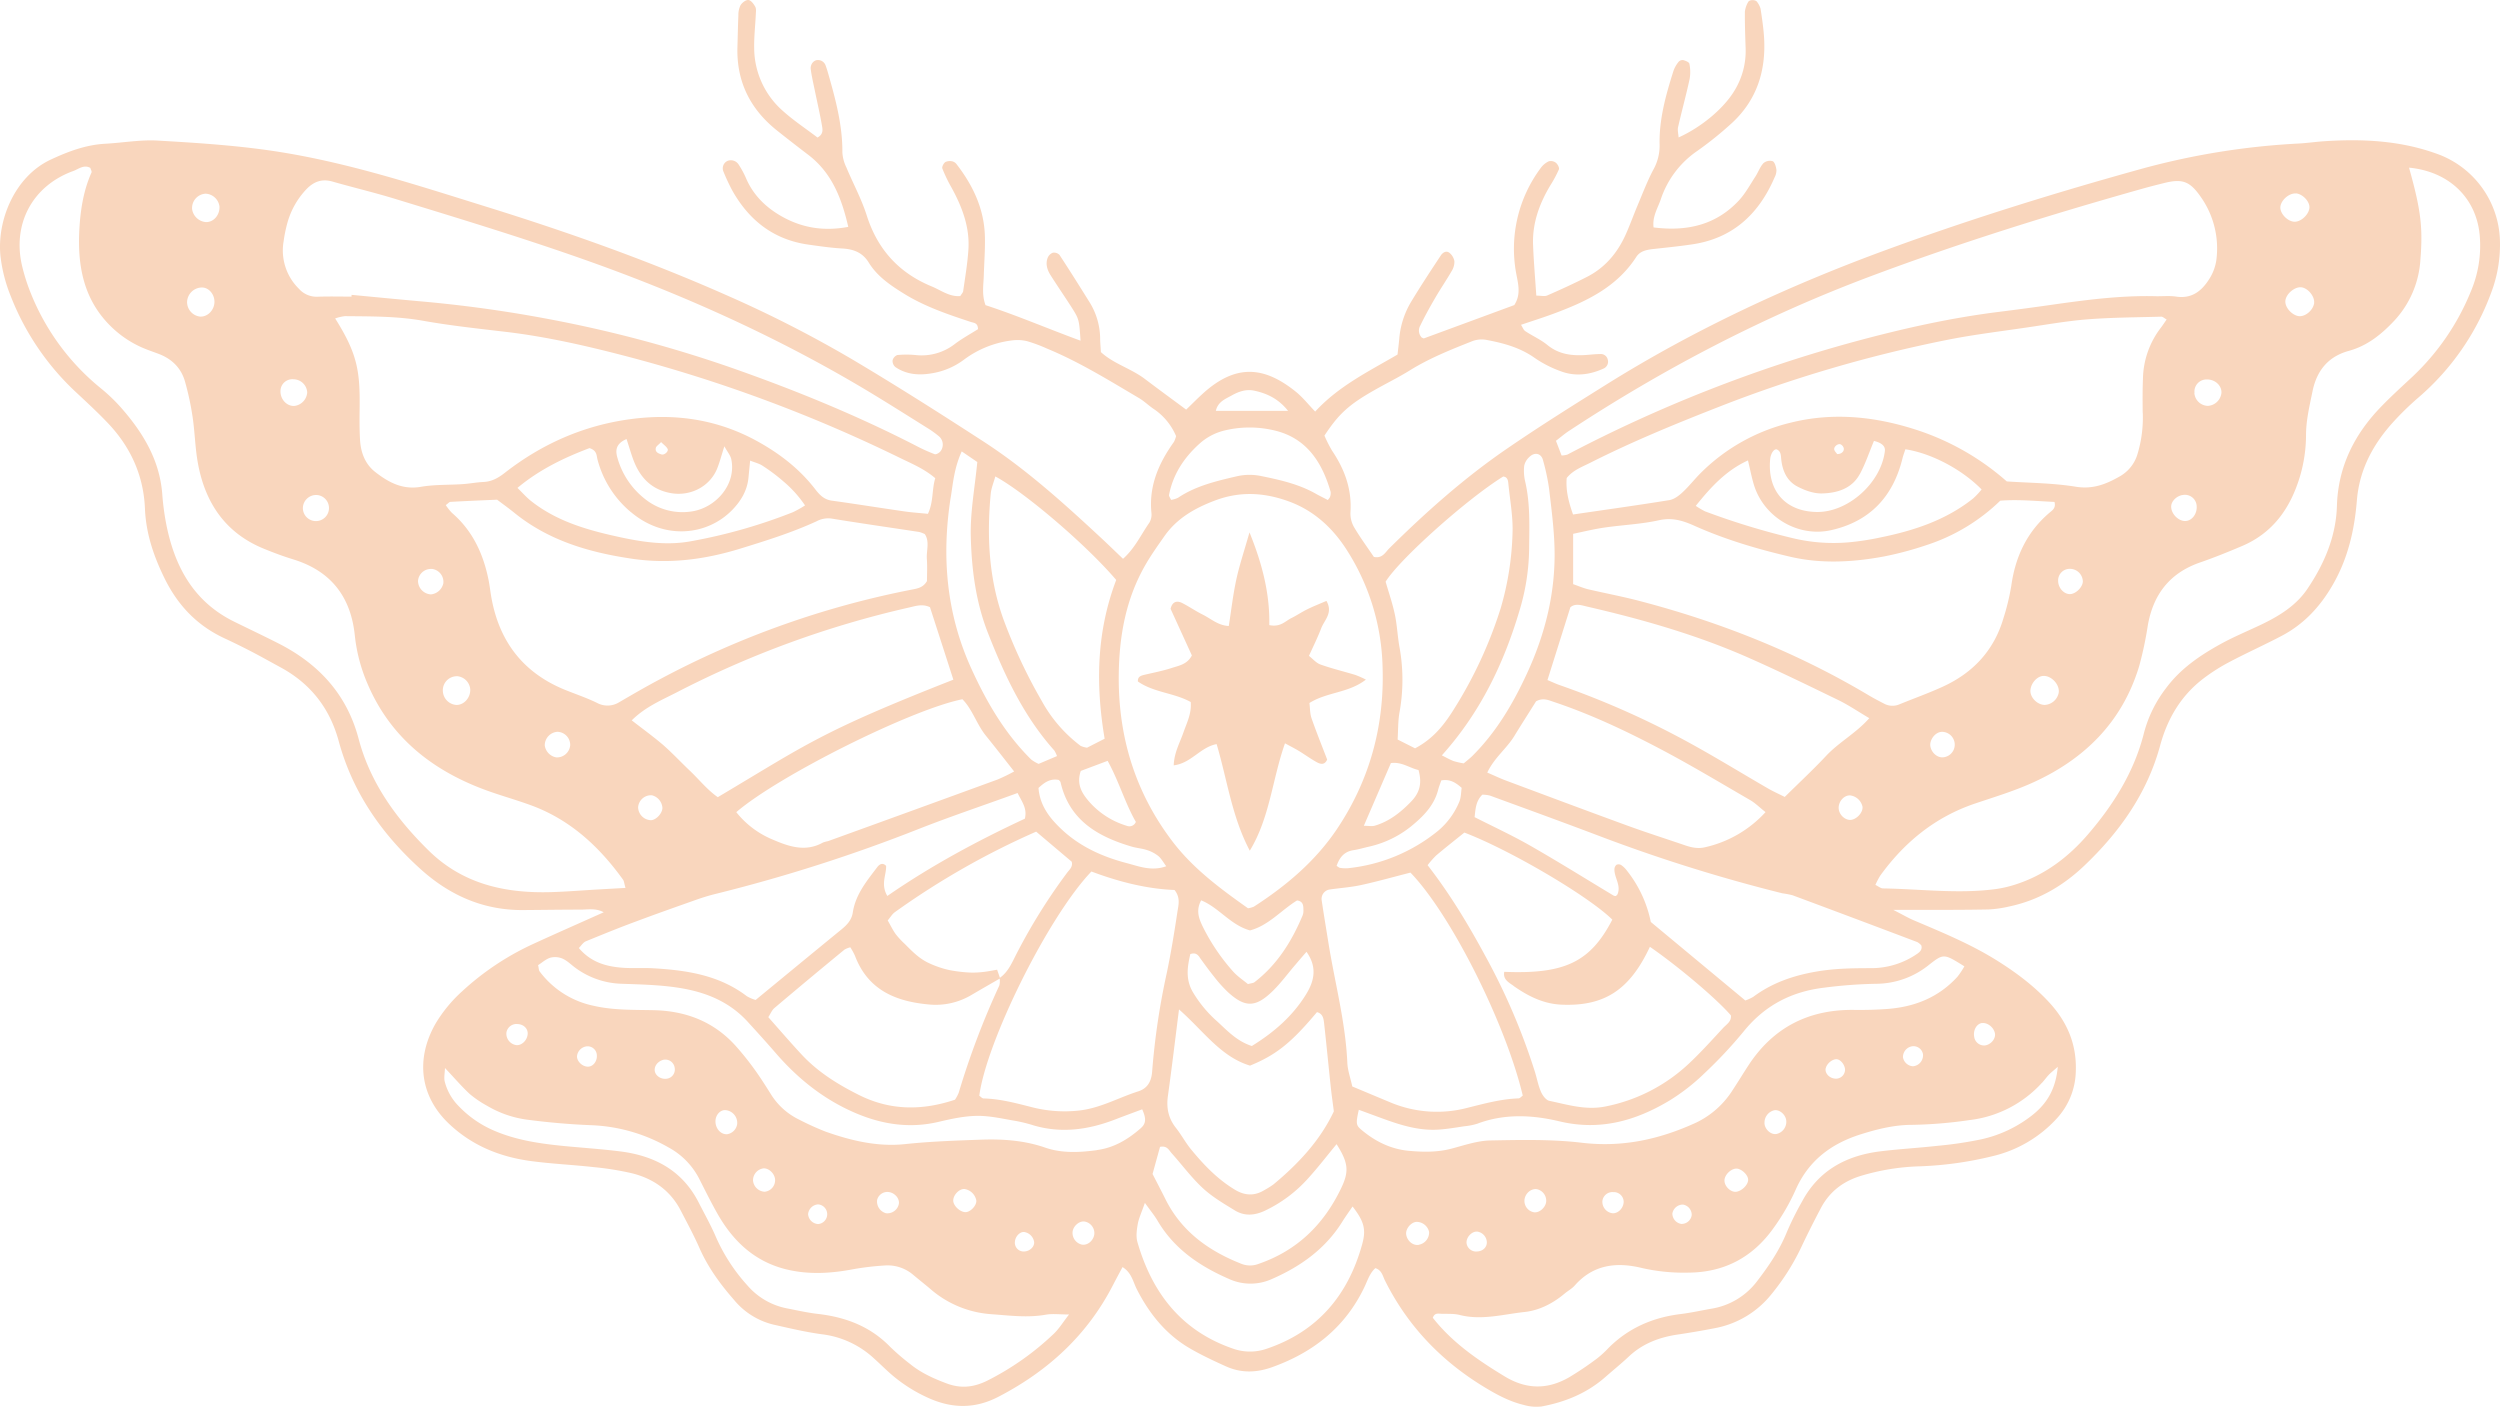 <svg xmlns="http://www.w3.org/2000/svg" viewBox="0.002 -0.011 1080.037 607.737" style=""><g><g data-name="Слой 2"><g data-name="Слой 1" fill="#f9d6bd"><path d="M1080 103.53a41 41 0 0 0-25.89-36.6c-16.22-6.18-33-7.06-50.1-5.92-3.76.25-7.49.82-11.25 1a318.56 318.56 0 0 0-66.84 10.71c-37 10.24-73.74 21.6-109.87 34.8-42.64 15.57-83.62 34.54-122.15 58.63-14.39 9-28.77 18-42.77 27.61-18.42 12.6-35.06 27.42-50.92 43.1-1.73 1.72-3 4.53-6.68 3.72-2.81-4.16-5.94-8.4-8.6-12.92a11.87 11.87 0 0 1-1.51-6.39c.66-9.9-2.51-18.52-7.94-26.57a56.33 56.33 0 0 1-3.3-6.52c6.28-9.54 10.63-13.46 22-19.88 4.93-2.79 10-5.28 14.82-8.26 8.39-5.22 17.47-8.87 26.59-12.48a11.36 11.36 0 0 1 6.57-.73c7.47 1.4 14.61 3.33 21 7.89a48.48 48.48 0 0 0 11 5.61c6.31 2.43 12.64 1.61 18.69-1.16a3.21 3.21 0 0 0 1.74-3.77 3.05 3.05 0 0 0-3.29-2.45c-2.26 0-4.51.31-6.77.44-5.79.31-11.19-.41-16-4.33-2.88-2.37-6.43-3.91-9.57-6-.8-.53-1.18-1.7-1.86-2.75 4.89-1.66 9.55-3.12 14.13-4.82 13.93-5.18 27.19-11.36 35.68-24.52 1.56-2.42 4.17-3 6.87-3.35 5.62-.62 11.24-1.18 16.83-2 17.78-2.47 29.16-13 36.05-29a6.69 6.69 0 0 0 .79-3.25c-.2-1.36-.68-3.28-1.63-3.75a4.3 4.3 0 0 0-4 .88c-1.48 1.61-2.23 3.87-3.45 5.75-2.25 3.46-4.25 7.18-7 10.19-10.07 10.93-22.86 13.6-37 11.8-.58-4.66 1.74-8.21 3.07-12a40.91 40.91 0 0 1 15.16-20.59A152 152 0 0 0 748.37 53c10.68-9.94 14.63-22.59 13.73-36.88-.26-4.13-.88-8.23-1.5-12.32a8.86 8.86 0 0 0-1.48-2.94c-.65-1.09-3.34-1.1-3.88 0A10.8 10.8 0 0 0 753.82 5c-.05 5.28.14 10.57.32 15.85a32.76 32.76 0 0 1-4.84 18.33c-4.51 7.5-14 15.61-24.12 20.19-.1-1.63-.53-3.13-.22-4.47 1.59-7 3.49-13.86 5-20.85a17.73 17.73 0 0 0-.12-6.53c-.12-.68-1.66-1.3-2.66-1.57a2.28 2.28 0 0 0-2 .76 13 13 0 0 0-2.2 3.85c-3.29 10.44-6.29 21-6 32.07a21.15 21.15 0 0 1-2.76 10.75c-2.62 5-4.62 10.29-6.82 15.5-1.75 4.16-3.26 8.43-5.12 12.54-3.52 7.78-8.79 14.11-16.46 18.07-5.69 2.93-11.52 5.57-17.38 8.14-1.15.51-2.72.07-4.73.07-.51-7.68-1.13-14.78-1.4-21.9-.36-9.35 2.71-17.79 7.45-25.71a52.78 52.78 0 0 0 3.71-6.9c.29-.7-.52-2.24-1.27-2.86a3.64 3.64 0 0 0-3.07-.67 8.94 8.94 0 0 0-3.43 2.81 58.37 58.37 0 0 0-10.61 46c.86 4.45 2 8.87-.9 13.32-12.93 4.77-26 9.58-39 14.37-.24.09-.63-.22-1-.36a4.36 4.36 0 0 1-.57-5.22c1.95-4.06 4.15-8 6.42-11.91s4.83-7.64 7.09-11.55a7.71 7.71 0 0 0 1.2-4.24 6 6 0 0 0-2.12-3.64c-1.45-1.18-3-.07-3.79 1.16-4.36 6.6-8.71 13.21-12.81 20a36.88 36.88 0 0 0-5.11 16c-.2 2.21-.48 4.4-.74 6.76-12.51 7.31-25.45 13.61-35.58 24.64-2.94-3.07-5.24-6-8.09-8.36-13.89-11.32-26.18-12.32-40.36.51-2.51 2.27-4.88 4.7-7.29 7-5.87-4.35-11.9-8.75-17.84-13.25s-13.53-6.56-19-11.6c-.12-2.32-.31-4.18-.32-6a30.28 30.28 0 0 0-4.86-16c-4.17-6.71-8.38-13.4-12.71-20a3.3 3.3 0 0 0-2.87-.93 3.93 3.93 0 0 0-2.24 2.23c-1 2.66-.17 5.23 1.29 7.52 2.83 4.46 5.82 8.81 8.68 13.25 3.66 5.72 3.63 5.74 4.24 15-14.13-5.18-27.4-10.9-41.05-15.35-1.66-4.51-.88-8.64-.75-12.73.17-5.66.63-11.32.48-17-.31-11.76-5.08-21.89-12.16-31.06a3.34 3.34 0 0 0-1.77-1.3 4.69 4.69 0 0 0-3.13.25c-.77.53-1.59 2.09-1.32 2.8A62.19 62.19 0 0 0 411 80.9c4.62 8.39 8 17.17 7.37 26.9-.38 6-1.42 12-2.25 17.92-.09.66-.71 1.26-1.26 2.17-4.64.41-8.34-2.51-12.41-4.19-14.13-5.82-23.35-16-28-30.63-2.27-7.14-5.92-13.83-8.81-20.78a17 17 0 0 1-1.72-6.39c.09-11.09-2.59-21.65-5.57-32.18-.52-1.82-1-3.65-1.66-5.41a3.48 3.48 0 0 0-3.43-2.38c-1.72 0-3.29 1.88-3 4 .4 3 1.08 5.9 1.69 8.84 1.05 5.15 2.26 10.29 3.15 15.47.28 1.63.74 3.71-1.92 5.17-4.88-3.73-10.25-7.27-15-11.53a36.33 36.33 0 0 1-12.36-27c-.1-4.88.47-9.78.7-14.67.05-1.1.25-2.4-.23-3.28-.66-1.2-1.81-2.79-2.92-2.93s-2.73 1.11-3.42 2.2a9.2 9.2 0 0 0-.95 4.34c-.21 4.52-.27 9.05-.41 13.58-.49 15.06 5.5 27.05 17.19 36.33 4.43 3.52 8.9 7 13.4 10.42 10.16 7.76 14.42 18.68 17.29 31.13-10.63 2-20 .43-28.81-4.56-6.7-3.8-12.1-9-15.25-16.2a38.84 38.84 0 0 0-3.2-6 4 4 0 0 0-4.89-1.75 3.54 3.54 0 0 0-1.74 4.72 83.66 83.66 0 0 0 3.84 8.19c7.28 12.89 17.91 21.17 32.84 23.27 4.84.68 9.7 1.4 14.58 1.67s8.76 1.72 11.42 6c3.67 6 9.26 9.79 15.08 13.41 9.05 5.65 19 9 29.06 12.33 1.29.42 3.1.34 3.1 3.12-3.14 2-6.74 3.95-10 6.4a23.36 23.36 0 0 1-17 4.77 41 41 0 0 0-7.83 0 3.33 3.33 0 0 0-2.06 2.31 3.46 3.46 0 0 0 1.18 2.86c5 3.43 10.62 3.68 16.3 2.63a31.38 31.38 0 0 0 13.37-5.81 43.39 43.39 0 0 1 20.77-8.31 17.71 17.71 0 0 1 6.57.35 66 66 0 0 1 8.47 3.16c14 5.78 26.82 13.75 39.81 21.41 2.26 1.33 4.16 3.25 6.36 4.71a26.6 26.6 0 0 1 9.65 11.72 11.89 11.89 0 0 1-.93 2.5c-6.54 9.14-10.86 18.94-9.73 30.55a6.9 6.9 0 0 1-.87 4.32c-3.63 5.17-6.27 11.1-11.4 15.63-3.26-3.11-6.22-6-9.25-8.82C459.92 217.73 443.7 203 425.29 191c-18.67-12.12-37.46-24.07-56.58-35.44a515.87 515.87 0 0 0-54.35-27.82c-33.81-15-68.6-27.35-103.89-38.33-29.13-9.06-58.11-18.6-88.36-23.56-17.9-2.93-35.93-4.08-54-5.13-7.46-.43-15 .95-22.53 1.36-8.46.45-16.13 3.34-23.72 6.89C6.25 76.3-1.35 95.34.2 110.55A66.09 66.09 0 0 0 4.67 128a112.53 112.53 0 0 0 28.46 41.71c4.41 4.12 8.85 8.23 13 12.56 10.1 10.41 15.89 22.88 16.49 37.43.45 10.81 3.77 20.58 8.5 30.19 5.74 11.67 14.07 20.38 25.85 25.85q5.64 2.63 11.17 5.48c4.35 2.25 8.62 4.66 12.93 7 13 7 21.36 17.63 25.24 31.87 6 22.17 18.59 40.24 35.48 55.45 12.51 11.26 27 17.7 44.11 17.61 8.3-.05 16.6-.19 24.91-.19 3.24 0 6.6-.73 10 1.15-10.28 4.61-20.26 9-30.16 13.54a117.72 117.72 0 0 0-31 20.6 61 61 0 0 0-11.45 13.9c-8.78 15.35-6.75 31.48 5.78 43.33 10 9.48 22.05 14.31 35.4 16.11 8.95 1.2 18 1.6 27 2.6a125.48 125.48 0 0 1 16.72 2.69c9.14 2.3 16.47 7.38 20.95 16 2.78 5.35 5.66 10.67 8.09 16.18 3.7 8.41 9 15.69 15 22.53a31.63 31.63 0 0 0 17 10.65c7 1.57 13.95 3.24 21 4.18a40.08 40.08 0 0 1 22.22 10.23c2.24 2 4.4 4.13 6.64 6.16a65.12 65.12 0 0 0 17 11.08c10.2 4.61 20.08 4.84 30.31-.46 21.4-11.1 38.34-26.58 49.45-48.14 1.35-2.61 2.75-5.19 4.19-7.9 3.95 2.4 4.55 6.41 6.22 9.67 5.45 10.65 12.73 19.65 23.22 25.65 4.89 2.81 10 5.21 15.18 7.54 6.48 2.94 13 2.84 19.8.45 17.85-6.34 31.68-17.19 40-34.5 1.4-2.91 2.33-6.14 4.8-8.35 2.82.87 3.17 3.38 4.14 5.32 9.89 19.82 24.6 35.07 43.52 46.42 5.2 3.13 10.54 5.94 16.45 7.35a19.39 19.39 0 0 0 7.76.65c10.15-1.89 19.51-5.71 27.4-12.62 3.41-3 6.93-5.83 10.23-8.93 6-5.66 13.29-8.37 21.32-9.54q7.81-1.16 15.58-2.67a40.84 40.84 0 0 0 24.73-14.73 98.09 98.09 0 0 0 12.73-20c2.73-5.8 5.62-11.52 8.61-17.19 3.69-7 9.44-11.48 17.07-13.86a97 97 0 0 1 25.57-4.19 153.62 153.62 0 0 0 31.28-4.33 54.45 54.45 0 0 0 27.94-16.27 31 31 0 0 0 8.28-20.48c.43-11.7-3.76-21.36-11.5-29.75-6.7-7.27-14.57-13.1-22.93-18.31-11.25-7-23.48-12-35.61-17.16-2.21-.94-4.28-2.16-8.82-4.49h13.98c9.06 0 18.12 0 27.17-.18a50.1 50.1 0 0 0 8.91-1.28c12.54-2.63 23.25-8.87 32.41-17.58 15.27-14.52 27.21-31.31 32.82-51.95 3.18-11.68 9-21.54 18.66-28.93a80.82 80.82 0 0 1 11.43-7.25c7.33-3.87 14.92-7.27 22.26-11.13 9.6-5 16.67-12.53 22.15-22 6.63-11.42 9.46-23.76 10.5-36.62 1.1-13.44 7.11-24.46 16-34.16a127.62 127.62 0 0 1 10.56-10.24 109.25 109.25 0 0 0 31.34-45 58.54 58.54 0 0 0 3.89-23.22zm-88.15-20c2.75.18 5.84 3.29 5.87 5.91 0 3.06-3.69 6.59-6.69 6.33-2.76-.24-5.75-3.25-5.88-5.93-.15-2.95 3.55-6.47 6.65-6.27zm7.93 47.27c-.45 3.42-4.28 6.44-7.2 5.67s-5.53-4-5.26-6.56c.32-3.15 4.39-6.38 7.26-5.75s5.48 4.17 5.15 6.68zm-51.71 39a5.22 5.22 0 0 1 5.1-5.88c3.67-.15 6.71 2.57 6.53 5.83a6.3 6.3 0 0 1-5.82 5.58 6 6 0 0 1-5.88-5.51zm.94 49.07c.12 3.27-2.1 6.1-4.86 6.2-3.1.12-6.33-3.25-6.16-6.44.12-2.29 2.57-4.56 5.19-4.82a5.08 5.08 0 0 1 5.82 5.08zm-271.3-32.65c41-27 84.37-49.61 130.43-66.88 38.43-14.41 77.58-26.6 117.06-37.73 3.26-.92 6.54-1.76 9.82-2.57 7.64-1.89 10.91-.82 15.46 5.61a38.62 38.62 0 0 1 7 27.83 20.67 20.67 0 0 1-3.22 8.32c-3.22 5-7.48 8.32-14.08 7.33-3-.45-6-.09-9-.17-15.13-.38-30.05 1.6-45 3.73q-11.18 1.6-22.37 3c-21 2.6-41.51 7.2-61.85 12.69a612.17 612.17 0 0 0-124.83 49 9.5 9.5 0 0 1-2.5.39c-.75-1.94-1.53-4-2.44-6.35 2.01-1.52 3.68-2.99 5.52-4.2zm248-7.89a54.25 54.25 0 0 1-2.29 17.87 16.4 16.4 0 0 1-7.53 9.53c-6 3.44-11.72 5.74-19.14 4.53-10-1.63-20.24-1.63-29.79-2.29a110.79 110.79 0 0 0-38.76-22.19c-17.84-5.82-36.1-7.81-54.57-3.2a82.21 82.21 0 0 0-39 21.86c-2.66 2.67-5 5.69-7.75 8.24-1.58 1.47-3.61 3-5.63 3.36-13.71 2.22-27.46 4.13-41.68 6.22-1.85-5.31-3.19-10.27-2.73-15.76 2.72-3.42 6.71-4.83 10.36-6.68 18.19-9.18 37-16.88 56-24.31a584.6 584.6 0 0 1 97.46-28.58c11.79-2.38 23.78-3.8 35.69-5.57 8.57-1.26 17.13-2.77 25.75-3.43 10.51-.8 21.08-.84 31.62-1.13.64 0 1.29.66 2.3 1.22-.85 1.21-1.63 2.42-2.5 3.56a37.31 37.31 0 0 0-7.73 22c-.2 4.94-.17 9.85-.11 14.75zm-86.34 118.29c-6.15 2.82-12.55 5.09-18.82 7.66A7.54 7.54 0 0 1 814 304c-2.34-1.2-4.68-2.43-6.94-3.78-31-18.44-64.11-31.55-98.9-40.64-7.27-1.9-14.68-3.29-22-5-2.16-.51-4.21-1.42-6.54-2.22v-21.75c4.77-1 9.1-2.06 13.5-2.7 7.82-1.14 15.8-1.45 23.48-3.15 5.6-1.24 10 0 15 2.19 13.41 6.05 27.54 10.23 41.83 13.57 13.34 3.11 26.93 2.38 40.33-.1a145.73 145.73 0 0 0 18.52-4.94 82.29 82.29 0 0 0 31.87-19.19c7.84-.61 15.67.18 23.41.54.76 2.69-1 3.68-2.3 4.79-9.63 8.27-14.58 18.88-16.33 31.31a99.4 99.4 0 0 1-3.44 14.24c-4.07 13.83-13.13 23.5-26.12 29.45zm.13 30.54c-2.48.24-5-1.89-5.53-4.65s2-6.25 4.93-6.36a5.55 5.55 0 0 1 5.51 4.67 5.49 5.49 0 0 1-4.91 6.34zm-50.65-.56c-5.63 6-11.71 11.65-17.81 17.68-2.74-1.38-5.09-2.42-7.3-3.71-11.08-6.41-22-13.13-33.2-19.28A370.33 370.33 0 0 0 673.9 296c-1.72-.59-3.37-1.39-5.37-2.22l9.89-31.43c2.16-1.87 4.85-.85 7.3-.29 23.85 5.51 47.36 12.21 69.79 22.13 13.07 5.78 25.93 12.05 38.78 18.3 4.37 2.13 8.43 4.91 13.27 7.76-5.76 6.54-13.17 10.39-18.71 16.35zm15.79 21.94c.22 2.24-2.12 5.06-4.64 5.59-2.36.5-5.1-1.62-5.59-4.31-.56-3.1 2-6.31 4.86-6.21a6.25 6.25 0 0 1 5.37 4.93zm-41.9 2.29a50.29 50.29 0 0 1-26.3 15.22c-3.1.7-6 0-8.84-1-8.2-2.79-16.45-5.43-24.59-8.4-17.34-6.33-34.62-12.8-51.91-19.26-2.76-1-5.43-2.29-8.58-3.64 3.06-6.44 8.38-10.37 11.67-15.76 3.13-5.12 6.38-10.17 9.4-15 3-1.71 5.41-.52 7.89.31 15.77 5.29 30.79 12.37 45.47 20.09 13.33 7 26.28 14.8 39.33 22.36 2.21 1.32 4.09 3.25 6.46 5.08zm40.73-146c2.45-4.55 4.09-9.54 6.11-14.36 3.38.83 5 2.28 4.71 4.43-1.66 13.77-16 26.54-29.54 26.27s-21.32-9.24-20-22.9c.24-2.51 1.83-4.67 3-4.06 1.56.82 1.6 2.29 1.73 3.76.45 5.15 2.37 9.75 7 12.19 3.24 1.7 7.13 3.11 10.7 3 6.53-.16 12.89-2.08 16.29-8.38zm-11.06-10.66c-.18-1.3 1.69-2.71 2.81-2.2a2.67 2.67 0 0 1 1.28 1.53c.39 1.35-.94 2.74-2.84 2.64-.34-.55-1.15-1.23-1.25-2.02zM791.2 229c16.67-3.8 26.63-14.47 30.69-30.92.33-1.38.85-2.71 1.26-4 11.24 1.73 24.41 8.66 32.94 17.36a34 34 0 0 1-3.68 3.91c-11.79 9.38-25.66 13.91-40.15 16.85a116 116 0 0 1-13.35 2.06 75.52 75.52 0 0 1-24.64-1.83 319.17 319.17 0 0 1-37.67-11.53 35 35 0 0 1-4-2.37c6.69-8.33 13.16-15.32 22.55-19.63.93 3.88 1.56 7.16 2.51 10.35 4.22 14.15 19.14 23.04 33.54 19.75zm91.46 63c3.52-.22 7.2 3.69 6.75 7.17a6.52 6.52 0 0 1-6.09 5.36c-3.29-.07-6.45-3.4-6.14-6.47s2.89-5.88 5.48-6.06zm6.49-41a5 5 0 0 1 4.67-5.25 5.59 5.59 0 0 1 6 5.38c0 2.25-2.55 5-4.94 5.46-2.78.53-5.65-2.28-5.73-5.54zm-230.27-43.07a20.05 20.05 0 0 1-.4-6.73 7.06 7.06 0 0 1 2.14-3.7c2.34-2.38 5.25-1.72 6 1.36a93.79 93.79 0 0 1 2.59 12.1c1 8.57 2.14 17.18 2.37 25.79.5 19.11-4 37.21-12.06 54.53-6.06 13.08-13.32 25.3-23.65 35.5-1.06 1-2.25 1.94-3.53 3a33.06 33.06 0 0 1-4.38-1c-1.65-.63-3.2-1.54-5.06-2.46 16.55-18.41 26.74-39.61 33.55-62.56a95.45 95.45 0 0 0 4.16-26.64c.09-9.75.53-19.54-1.73-29.19zm-5 218c6.23 4.38 12.89 7.76 20.77 8.09 18.37.76 29.38-6.25 38.13-25 12.46 8.6 29.06 22.7 35 29.64.31 2.66-1.92 3.86-3.36 5.42-4.87 5.25-9.67 10.61-14.9 15.5a73.28 73.28 0 0 1-35.72 18.38c-8.58 1.81-16.42-.72-24.45-2.39-1.45-.3-2.93-2.32-3.62-3.89-1.19-2.74-1.73-5.75-2.62-8.63a277.75 277.75 0 0 0-21.28-49.8c-7.36-13.62-15.26-26.84-25.08-39.49a39.48 39.48 0 0 1 3.7-4.2c4-3.39 8.14-6.63 12.17-9.89 19.78 7.53 53.78 27.55 63.93 37.62-9.49 18.3-20.52 23.62-46.68 22.54-.68 3.3 2.03 4.65 4.01 6.05zm-164.95-60.19c2.15.64 4.46.78 6.58 1.49a15.17 15.17 0 0 1 4.88 2.55c1.33 1.1 2.19 2.77 3.45 4.44-6.31 2.28-11.69.06-17-1.33-10.67-2.79-20.55-7.24-28.62-15-5-4.79-9-10.09-9.57-17.49 2.44-2.3 5.08-4.22 8.76-3.46.31.37.7.63.77 1 3.76 16.36 16.02 23.46 30.75 27.8zm-22-32.71l11.59-4.35c4.93 8.94 7.54 18.3 12.19 26.38a3 3 0 0 1-3.95 1.68 35 35 0 0 1-15.91-10.06c-3.25-3.68-5.98-7.68-3.92-13.68zM463 372.26c.61 2.3-1.11 3.51-2.17 5a249.2 249.2 0 0 0-21.52 34.49c-2 3.85-3.61 8-7.34 10.66-.33-1-.68-2-1.2-3.49-2.07.35-4.15.8-6.25 1a36.65 36.65 0 0 1-5.64.22 60.76 60.76 0 0 1-6.72-.71 34.44 34.44 0 0 1-5.49-1.28 42 42 0 0 1-6.26-2.52 25.32 25.32 0 0 1-4.64-3.19c-1.73-1.45-3.31-3.08-4.91-4.68a35.83 35.83 0 0 1-3.85-4.14c-1.28-1.77-2.24-3.78-3.5-6 1.19-1.4 1.94-2.74 3.07-3.55a338.79 338.79 0 0 1 61.06-34.8zm-61.82 61.67a30.19 30.19 0 0 0 18.42-4.05c4.07-2.4 8.17-4.74 12.26-7.1a7.24 7.24 0 0 1-.15 3 345.16 345.16 0 0 0-17.53 46.3 16.41 16.41 0 0 1-1.61 3c-14.15 4.73-27.89 4.76-41.5-2.05-9.17-4.59-17.72-9.91-24.73-17.44-4.85-5.21-9.49-10.62-14.42-16.17 1-1.54 1.55-3 2.61-3.92q15.06-12.74 30.3-25.26a9.74 9.74 0 0 1 2.52-1 27.6 27.6 0 0 1 2 3.63c5.57 14.76 17.51 19.75 31.87 21.06zm70.3-57.45c12 4.51 24 7.53 35.94 8 2.64 3.33 1.7 6.46 1.27 9.28-1.35 8.93-2.79 17.87-4.65 26.7a309.71 309.71 0 0 0-6.29 42.4c-.3 4.29-2 7.34-6 8.61-8.57 2.72-16.45 7.31-25.7 8.3a56.75 56.75 0 0 1-20.07-1.41c-6.94-1.75-13.83-3.66-21.06-3.82-.62 0-1.23-.77-1.85-1.18 3.09-23.47 29.78-77.36 48.45-96.88zm46.84 37.21c2 2.77 4 5.52 6.11 8.15a59.23 59.23 0 0 0 6 6.71c7.45 6.82 12 6.79 19.42-.43 3.48-3.41 6.4-7.4 9.58-11.12 1.62-1.91 3.25-3.81 5-5.81 4.65 6.58 3.46 12.45-.18 18.36-5.87 9.54-14.06 16.53-23.44 22.33-6.38-2.05-10.51-6.52-14.9-10.57a53 53 0 0 1-10.74-13c-3.05-5.48-2.17-10.82-.93-16.15 2.27-.74 3.2.22 4.12 1.53zm.57-24.75c7.7 3.1 12.64 10.64 21.12 13 8-2.08 13.48-8.73 20.34-12.95 2.72.38 2.73 2.32 2.75 4.19a5.7 5.7 0 0 1-.32 2.22c-4.71 11.24-11 21.36-20.83 28.91-.55.42-1.41.43-2.83.82-1.93-1.62-4.46-3.27-6.4-5.44a87.14 87.14 0 0 1-13.2-19.57c-1.67-3.5-2.89-6.96-.59-11.18zm21.12 71.42c11.31-4.62 17.9-9.91 28.94-23.12 2.74.72 2.89 3.11 3.13 5.23 1 9 1.86 18 2.82 27 .36 3.36.84 6.71 1.34 10.64-5.84 12.46-15.26 22.59-26.08 31.56a34.75 34.75 0 0 1-3.83 2.4c-4.27 2.67-8.46 2.51-12.77-.07-7.56-4.54-13.54-10.79-19.05-17.52-2.37-2.9-4.16-6.29-6.49-9.23-3.26-4.12-4.18-8.61-3.47-13.75 1.66-11.91 3.08-23.85 4.8-37.43 10.65 9.35 17.99 20.45 30.7 24.29zm-38.86 35.09c3.05-.63 3.84 1.42 5 2.72 4.49 5 8.55 10.54 13.48 15.11 4.07 3.77 9 6.66 13.8 9.6 4.13 2.54 8.46 2.26 12.92.2A58.76 58.76 0 0 0 565.18 509c4.28-4.71 8.16-9.78 12.24-14.71 5.19 8.16 5.45 11.84 1.91 19.17-7.53 15.63-19 26.82-35.6 32.54a10.12 10.12 0 0 1-7.59-.09c-14.07-5.58-25.71-13.94-32.65-27.86-1.83-3.68-3.74-7.32-5.57-10.88zM574 407.91c-1-6.29-2.07-12.59-3-18.9a4.1 4.1 0 0 1 3.65-4.77c4.46-.64 9-.94 13.37-1.9 6.94-1.51 13.78-3.45 21.32-5.37 17.47 18.06 41.14 65.25 48.52 96.33-.61.42-1.2 1.19-1.82 1.21-7.58.25-14.8 2.27-22.11 4.08a51.82 51.82 0 0 1-33.12-2.29c-5.52-2.29-11-4.61-16.6-6.94-.8-3.7-2-6.95-2.14-10.25-.77-17.39-5.28-34.11-8.07-51.2zm3.44-33.84c1.37-4 3.53-6.22 7.31-6.8 2.22-.33 4.38-1 6.57-1.49a44.56 44.56 0 0 0 19.82-10.07c4.62-3.94 8.6-8.38 10.16-14.5.36-1.4.91-2.75 1.36-4.07 3.67-.64 6.09.81 8.81 3.22-.3 1.85-.23 4.16-1.06 6.08a32.5 32.5 0 0 1-9.25 12.56 73.57 73.57 0 0 1-38.89 16.08 15 15 0 0 1-3.34-.16c-.34-.01-.65-.34-1.51-.85zm72-168.21c2 .22 2.08 1.94 2.22 3.32.71 7.11 2.06 14.27 1.77 21.35a126.83 126.83 0 0 1-5.11 32.23 186.43 186.43 0 0 1-19.82 43c-4.17 6.74-8.87 13.14-17.17 17.52l-7.53-3.8c.24-4 .14-7.77.75-11.42a79 79 0 0 0 .13-28.07c-.91-4.79-1.07-9.72-2.07-14.49s-2.61-9.4-4-14.21c5.94-9.65 34.94-35.6 50.79-45.43zm-48.55 123.79c4.65-.64 8 2.12 11.93 3 1.76 6.24.14 10.17-3.19 13.63-4.46 4.62-9.4 8.55-15.66 10.41-1.27.37-2.74.05-4.77.05zm-68.73-158.84c3-1.7 6.24-2.78 9.67-2.05 5.53 1.18 10.48 3.49 14.65 8.74h-31.22c.92-4.04 4.16-5.14 6.9-6.69zm-14.11 21a24.74 24.74 0 0 1 10.83-5.81 46 46 0 0 1 21.22-.16c14.15 3.12 21 13.61 24.76 26.64a4.66 4.66 0 0 1-.27 2.18c-.08.34-.41.62-.93 1.36-1.86-1-3.8-1.9-5.69-3-7.38-4.06-15.52-5.82-23.62-7.47a24.57 24.57 0 0 0-10.1.22c-8.79 2.05-17.64 4.11-25.33 9.27a10.7 10.7 0 0 1-3 .91c-.37-.89-1-1.61-.87-2.19 1.72-8.82 6.38-15.94 13-21.95zm-23.12 52.06c2.44-4.22 5.29-8.22 8.1-12.23 5.41-7.72 13.07-12.09 21.77-15.39 10.81-4.1 21.22-3.54 31.87.31s18.72 11.14 24.83 20.52a97.87 97.87 0 0 1 15.8 51.21c.82 25.25-5.53 48.59-19.53 69.59-9.33 14-22 24.73-36.08 33.8a10.35 10.35 0 0 1-2.53.7c-11.81-8.37-23.69-17.09-32.69-28.95-16.08-21.17-23.42-45.21-23.15-71.79.17-16.89 3.07-33 11.61-47.77zM428 213.41c.23-2.52 1.29-5 2-7.59 12.87 6.94 39.46 29.71 52.22 44.72-8.54 22.53-8.92 45.24-5 68.58l-7.6 3.89a10.36 10.36 0 0 1-2.77-.79 61 61 0 0 1-16.85-19.5 226.56 226.56 0 0 1-16.71-35.78c-6.14-17.48-6.98-35.36-5.29-53.53zm-17.27 1.52c1-6.28 1.47-12.66 4.75-19.93l6.73 4.59c-1.06 11-3.06 21.51-2.82 31.91.33 14.23 2.12 28.44 7.42 41.94 7.17 18.28 15.4 35.93 28.66 50.76a11.76 11.76 0 0 1 1.17 2.43L448.7 330a16.37 16.37 0 0 1-3.21-1.89c-11.41-11.27-19.28-24.84-25.88-39.33-10.79-23.73-12.88-48.39-8.9-73.85zm-137.81 96.26c5.89-5.83 12.9-8.74 19.41-12.08a421.89 421.89 0 0 1 100.37-36.66c2.87-.64 5.78-1.71 9.07-.14 3.26 10.09 6.57 20.34 10.1 31.31-57.76 22.69-63.2 27.87-101.77 50.76-4.58-3.17-8.08-7.66-12.16-11.51-3.83-3.63-7.42-7.51-11.4-11-4.2-3.6-8.73-6.87-13.62-10.68zm13.26 37.88c-.09 2.34-2.69 5.13-4.9 5.26a5.72 5.72 0 0 1-5.6-5.6 5.6 5.6 0 0 1 5.95-5.17 6 6 0 0 1 4.55 5.51zm-41.94-51c-18.38-7.43-28.77-21.19-32.06-40.55-.38-2.22-.63-4.47-1.06-6.69-2.24-11.39-6.85-21.49-15.84-29.24a22.3 22.3 0 0 1-2.7-3.4c1-.67 1.48-1.35 2-1.38 6.77-.38 13.55-.66 20.17-.95 2.64 2 5.09 3.75 7.42 5.64 14.85 12.06 32.39 17.15 50.9 19.88 16 2.35 31.39.36 46.73-4.37 11.17-3.44 22.28-6.91 32.92-11.79a10.63 10.63 0 0 1 6.47-1.21c12.62 2.06 25.29 3.87 37.94 5.8a13 13 0 0 1 2.4.92c2.19 3.22.64 7.09.89 10.72.24 3.34.05 6.71.05 9.57-1.58 2.7-3.83 3.15-6 3.58a388.71 388.71 0 0 0-109.25 38.77c-6 3.17-11.86 6.58-17.74 10a9.51 9.51 0 0 1-9.63.24c-4.4-2.14-9.07-3.71-13.61-5.54zm2.1 23.82a5.75 5.75 0 0 1-6 5.31 6.1 6.1 0 0 1-5-5.2 5.88 5.88 0 0 1 5.47-5.86 5.68 5.68 0 0 1 5.53 5.75zM144.8 137.57a18.94 18.94 0 0 1 4.21-1c11.3.12 22.56 0 33.8 2 11.85 2.11 23.84 3.39 35.8 4.8 17.24 2.05 34.15 5.89 50.88 10.24A634.54 634.54 0 0 1 389 197.91c5.05 2.46 10.3 4.61 15.05 8.67-1.51 4.88-.72 10.24-3.17 15.39-3.62-.37-6.94-.58-10.23-1.06-10.42-1.5-20.83-3.19-31.27-4.63-3.35-.46-5.26-2.44-7.17-4.91-6.78-8.81-15.41-15.45-25.08-20.78-17.14-9.45-35.49-12.11-54.7-9.53-20.25 2.71-38.33 10.69-54.41 23.25-2.73 2.13-5.56 3.75-9.15 3.9-3 .14-6 .73-9 .93-6 .41-12.14.13-18 1.16-7.92 1.38-14-1.91-19.7-6.35-4.42-3.43-6.3-8.42-6.62-13.89-.27-4.51-.24-9.05-.18-13.57.21-16.19-.95-23.67-10.57-38.92zM289.71 213c8.46 1.57 17-2.77 20.15-10.67 1.08-2.71 1.81-5.56 3.08-9.53 1.39 2.54 2.69 4 3 5.66 2.24 10.83-6.73 21-17.25 22.5a25.92 25.92 0 0 1-20.15-5.49 34.22 34.22 0 0 1-11.76-17.56c-.83-2.8-1.18-6.08 3.9-8.25 1.27 3.82 2.13 7.05 3.39 10.12 2.93 7.07 7.83 11.79 15.64 13.22zm-6.39-19.48c.17-.78 1.21-1.38 2.29-2.54 1.12 1.13 2.24 1.87 2.8 2.92s-1.37 2.78-2.59 2.42-2.9-.97-2.5-2.77zm-10.88 27.59c14.44 12.33 33.14 10.35 44-.92 3.78-3.93 6.39-8.37 6.92-13.88.21-2.23.43-4.46.71-7.33 2.14.86 4 1.28 5.41 2.25a78.24 78.24 0 0 1 9 6.76 50.1 50.1 0 0 1 9.31 10.35 46.57 46.57 0 0 1-5.24 2.93 230.93 230.93 0 0 1-44.48 12.62c-9.77 1.73-19.56.42-29.2-1.61-14.07-3-27.89-6.71-39.47-15.87-2-1.59-3.7-3.55-5.85-5.64 9.82-8.19 20.62-13.2 31.12-17.19 3.31 1.06 3 3.19 3.46 4.93a44.13 44.13 0 0 0 14.31 22.63zm-85.9 24.65a5.64 5.64 0 0 1 5 6.18 6.1 6.1 0 0 1-5.37 4.84 5.91 5.91 0 0 1-5.58-5.77 5.58 5.58 0 0 1 5.95-5.22zm10.75 46.34a6.21 6.21 0 0 1 5.87 5.67c.14 3.61-2.64 6.77-5.95 6.77a6.27 6.27 0 0 1-5.87-5.72 6.07 6.07 0 0 1 5.95-6.69zm218.47 9.95c4.36 4.38 6.15 10.8 10.13 15.73s7.94 10 12.24 15.49a78.92 78.92 0 0 1-7.15 3.48q-36.62 13.38-73.26 26.63a13.68 13.68 0 0 0-2.18.59c-7.94 4.48-15.53 1.42-22.7-1.69a39.16 39.16 0 0 1-14.75-11.43c18.36-15.8 75.74-44.42 97.67-48.77zm-293.2-198a58 58 0 0 1 1.59-7.74 34.33 34.33 0 0 1 8.26-14.61c3.2-3.3 6.69-4.56 11.2-3.28 9 2.58 18.21 4.76 27.2 7.52 27 8.27 54 16.47 80.63 25.85C293.85 126.72 334.7 145 373.36 168c9.38 5.6 18.6 11.47 27.87 17.26a42.17 42.17 0 0 1 4.55 3.34 4.72 4.72 0 0 1 .67 6.16c-.48.78-2 1.68-2.66 1.44a71.06 71.06 0 0 1-8.2-3.72c-25.52-13.1-52-23.92-79-33.41A548.39 548.39 0 0 0 237 137.83q-27.72-5.25-55.91-7.71c-9.74-.87-19.47-1.83-29.21-2.75v.76c-4.91 0-9.81-.13-14.71.05a10.16 10.16 0 0 1-8-3.41 23.16 23.16 0 0 1-6.61-20.7zm19.57 115.59a5.64 5.64 0 1 1-11.28-.34 5.75 5.75 0 0 1 5.83-5.47 5.64 5.64 0 0 1 5.45 5.83zm-15.08-55.79a6 6 0 0 1 5.67 5.66 6.3 6.3 0 0 1-5.55 5.85c-3.28.17-6.08-2.84-6-6.43a5.14 5.14 0 0 1 5.88-5.06zM88.82 83.66a6.35 6.35 0 0 1 6 5.55C95 92.84 92.33 96 89 95.94a6.57 6.57 0 0 1-6-5.55 6.2 6.2 0 0 1 5.82-6.73zm-1.54 40.53c2.87 0 5.38 2.86 5.37 6.15 0 3.64-3 6.69-6.35 6.41a6.35 6.35 0 0 1-5.48-6.17 6.48 6.48 0 0 1 6.46-6.39zm171.11 260.06c-6.76.39-13.52.95-20.29 1.15-19.86.58-38.19-3.46-52.95-18-13.92-13.69-25.17-29.13-30.23-48.27s-17.18-32.27-34.45-41.09c-6.38-3.25-12.86-6.31-19.28-9.47-17.87-8.79-26-24.32-29.52-42.94a112.87 112.87 0 0 1-1.58-12.31c-1.15-14.63-8.31-26.39-17.65-37.06a74.47 74.47 0 0 0-9-8.62 101.45 101.45 0 0 1-29.94-40.49 82.67 82.67 0 0 1-3.83-11.75c-4.58-18.4 4.22-35.11 22-41.54 2.26-.81 4.58-2.91 7.36-1.33.19.71.72 1.54.5 2-3.28 7.34-4.62 15.21-5.15 23.06-1.11 16.24 1.28 31.59 13.81 43.68a44.93 44.93 0 0 0 13.05 8.8c2.4 1.07 4.92 1.89 7.38 2.83 5.65 2.15 9.62 6.07 11.28 11.84a120.74 120.74 0 0 1 3.31 15.41c1 6.69 1.09 13.54 2.33 20.18 3.16 17 11.9 29.95 28.41 36.7 4.18 1.71 8.42 3.3 12.73 4.62 16.3 5 24.9 16.18 26.61 32.88a71.43 71.43 0 0 0 5.41 20.68c9.56 22.57 26.9 36.78 49.27 45.41 7 2.71 14.32 4.66 21.39 7.25 16.9 6.18 29.49 17.81 39.82 32.17.41.58.44 1.42 1.05 3.54zm-5.32 22.41c7.31-3 14.66-6 22.07-8.72 8.46-3.17 17-6.18 25.5-9.19 2.84-1 5.72-1.9 8.64-2.61a691.52 691.52 0 0 0 88.14-28.23c13.65-5.35 27.56-10 42.19-15.33 2 4 4.21 6.67 3.15 11.09-20.32 9.47-40.43 20.25-59.42 33.39-3-5.13-.36-9.08-.53-13-1.47-1.58-2.9-.67-3.77.48-4.54 6-9.44 11.86-10.62 19.66-.5 3.26-2.49 5.35-4.88 7.31-12.25 10-24.46 20.09-37.09 30.47a16 16 0 0 1-3.79-1.61c-12-9.15-26.07-11.24-40.51-12.07-4.51-.26-9.07.11-13.57-.26-6.88-.56-13.33-2.38-18.51-8.49 1.06-1.06 1.85-2.41 3-2.89zm-29.53 35.73c2.53.08 4.42 1.79 4.44 4 0 2.71-2.34 5.24-4.79 5.12a5 5 0 0 1-4.41-5.44 4.41 4.41 0 0 1 4.76-3.68zM455 576.44a119 119 0 0 1-28.57 20.06c-5.74 2.81-11.25 3.47-17.4 1.17-5.71-2.13-11.13-4.57-15.86-8.42a100.74 100.74 0 0 1-8.57-7.37c-8.57-8.84-19.22-12.86-31.19-14.25-4.47-.51-8.89-1.51-13.32-2.38a30.08 30.08 0 0 1-17.25-10 77.43 77.43 0 0 1-13.49-20.72c-2.21-5.18-5-10.12-7.56-15.14-7-13.67-18.85-20-33.48-21.93-8.2-1.05-16.47-1.58-24.71-2.38-10.13-1-20.16-2.43-29.66-6.43a46.27 46.27 0 0 1-15.73-10.75 23.22 23.22 0 0 1-6.08-10.67c-.39-1.61 0-3.41.11-5.84 4 4.22 7.15 7.93 10.69 11.22a45.14 45.14 0 0 0 7.46 5.07 45.76 45.76 0 0 0 18 6.11c9 1.17 17.94 1.94 27 2.3a72.53 72.53 0 0 1 33.33 9.55A32 32 0 0 1 302 509.1c2.55 5 5.06 10.11 7.83 15 6.74 12 16.11 20.88 29.78 24.25 9.66 2.39 19.4 1.8 29.14-.07a120.22 120.22 0 0 1 13.41-1.58 17.06 17.06 0 0 1 12.54 4.19c2.31 1.93 4.68 3.8 7 5.75a44.73 44.73 0 0 0 26.59 11.1c7.86.57 15.65 1.62 23.55.21 2.87-.51 5.9-.08 10-.08-2.68 3.43-4.42 6.35-6.84 8.57zM249.28 456.25a4.77 4.77 0 0 1 4.27-4.23 4 4 0 0 1 4.3 3.92c.16 2.39-1.43 4.6-3.46 4.84-2.49.29-5.22-2.14-5.11-4.53zm37.42 1.56a4.09 4.09 0 0 1 4.78 3.52 4 4 0 0 1-3.62 4.7c-2.42.25-4.74-1.35-5-3.46s1.4-4.17 3.84-4.76zM309.11 484c.18-2.45 2.05-4.46 4.13-4.43a5.54 5.54 0 0 1 5.24 6 5.21 5.21 0 0 1-4.32 4.42c-2.86.2-5.28-2.66-5.05-5.99zm16.21 26a5.21 5.21 0 0 1 4.53-5.26c2.35-.13 4.86 2.3 5 4.86a5 5 0 0 1-4.5 5.24 5.32 5.32 0 0 1-5.03-4.84zm23.79 14.56a4.65 4.65 0 0 1 4.29-4.26 4.26 4.26 0 0 1 0 8.5 4.62 4.62 0 0 1-4.29-4.25zm29.82-6.17a4.56 4.56 0 0 1 4.89-3.44c2.7.28 4.91 2.82 4.5 5.17a5.05 5.05 0 0 1-5.58 4 5.28 5.28 0 0 1-3.81-5.74zm32.88.27c0-2.42 2.56-5.13 4.85-5a6.14 6.14 0 0 1 5.13 5c.16 2.2-2.7 5.15-4.87 5-2.36-.19-5.07-2.82-5.11-5.01zm26.63 18c.05-2.32 2-4.51 3.94-4.44a5.17 5.17 0 0 1 4.38 4.27c.24 2-1.75 4-4.14 4.15a3.8 3.8 0 0 1-4.18-4.02zm29.24 1.08a5.2 5.2 0 0 1-4.32-5.42c.15-2.51 2.8-4.91 5.11-4.62a5.08 5.08 0 0 1 4.3 5.39c-.23 2.61-2.68 4.91-5.09 4.61zm6.2-40.87c-7.49 1-15.06 1.43-22.39-1.11-9.06-3.13-18.4-3.76-27.88-3.41-10.92.39-21.8.76-32.7 1.92-11.71 1.24-23.22-1.49-34.3-5.42a120.78 120.78 0 0 1-11.31-5.14 29.43 29.43 0 0 1-12.4-11.23c-2.21-3.51-4.41-7-6.85-10.38a126.52 126.52 0 0 0-8.47-10.55c-9.46-10.33-21.48-14.87-35.3-15.15-8.65-.18-17.3.07-25.87-1.91a38.9 38.9 0 0 1-23.27-14.82c-.4-.54-.36-1.41-.67-2.72 1.65-1.05 3.34-2.62 5.33-3.23a8.18 8.18 0 0 1 5.31.45c2 .91 3.65 2.61 5.48 3.94a35.29 35.29 0 0 0 20 6.88c8.26.3 16.5.46 24.75 1.76 11.56 1.83 21.74 5.94 29.73 14.71 4.06 4.45 8.12 8.92 12.06 13.47 9.51 11 20.6 19.9 34 25.71 11.68 5.08 23.72 7 36.39 4 5.47-1.29 11.1-2.52 16.68-2.58s11.17 1.3 16.72 2.21a64 64 0 0 1 7.66 1.92c12.12 3.55 23.83 1.83 35.35-2.64 3.84-1.48 7.7-2.89 11.52-4.32 1.79 4 1.69 6.12-.6 8.14-5.49 4.84-11.63 8.52-18.97 9.46zm114.7 40.31c-6.05 22.23-19.25 38.08-41.54 45.55a21.9 21.9 0 0 1-14.43-.13c-22.28-7.69-34.9-24.09-41.22-46-.68-2.4-.31-5.25.14-7.78s1.63-5 3.08-9.17c2.5 3.48 4.16 5.47 5.45 7.67 7.21 12.29 18.33 19.74 31 25.25a22.41 22.41 0 0 0 18.65-.13c12.33-5.42 22.92-13 30.18-24.65 1.39-2.23 2.94-4.36 4.44-6.58 4.75 6.12 5.95 9.69 4.25 15.93zm24.39.59c-2.42.46-5-1.57-5.46-4.37-.42-2.34 1.88-5.29 4.32-5.54a5.54 5.54 0 0 1 5.57 4.39 5.4 5.4 0 0 1-4.4 5.48zm243.32-95.79c2.3-.31 5 1.79 5.53 4.32.5 2.32-1.61 4.94-4.3 5.34a4.32 4.32 0 0 1-4.63-3.69c-.55-2.88 1.04-5.69 3.4-6.01zm25.9 25.79c1-1.1 1.89-2.35 2.92-3.45.75-.8 1.64-1.48 3.88-3.45-.87 9.63-4.65 15.74-10.75 20.68A54.5 54.5 0 0 1 856 492.18a165.23 165.23 0 0 1-19 2.82c-8.22.93-16.5 1.37-24.71 2.39-14.63 1.82-26.54 8.16-33.75 21.63a134.78 134.78 0 0 0-6.54 13.12c-3.13 7.8-7.75 14.63-12.81 21.22a30.9 30.9 0 0 1-19.79 12c-4.45.77-8.87 1.77-13.34 2.32-12 1.47-22.47 6-31.09 14.58a43.32 43.32 0 0 1-5 4.6 139.32 139.32 0 0 1-12.14 8.18c-9.24 5.29-18.35 5.28-27.74-.4-11.62-7.04-22.7-14.64-31.09-25.35.8-2.26 2.42-1.77 3.75-1.73 2.64.07 5.38-.11 7.89.52 9.49 2.41 18.76-.3 28-1.29 6.32-.68 12.23-3.69 17.26-7.92 1.44-1.21 3.19-2.13 4.41-3.52 8-9.11 18.11-10.23 29-7.57a81.32 81.32 0 0 0 20.17 2c15.45-.09 27.69-6.64 36.59-19.08a93 93 0 0 0 9.62-16.58c5.59-12.73 15.4-20.07 28.25-24.11 7.22-2.27 14.5-4.07 22.12-4.07a191.65 191.65 0 0 0 24.73-2.05 50.11 50.11 0 0 0 31.4-16.16zM633.57 537c-.17-2.55 2.33-5.17 4.7-4.93a4.82 4.82 0 0 1 4.06 4.46c.13 2.2-1.65 4-4.14 4.11a4.16 4.16 0 0 1-4.62-3.64zm25.09-19.07c.5-2.78 3.28-4.78 5.68-4.1a5.11 5.11 0 0 1 3.65 5.1c-.12 2.59-2.89 5.11-5.26 4.79a5 5 0 0 1-4.07-5.82zm33.61.8A4.39 4.39 0 0 1 697 515a4.27 4.27 0 0 1 4.45 4c.06 2.73-2.28 5.26-4.76 5.14a5 5 0 0 1-4.42-5.44zm30.22 5.52a4.65 4.65 0 0 1 4.53-3.87 4.5 4.5 0 0 1 3.83 4.53 4.41 4.41 0 0 1-4.49 3.83 4.56 4.56 0 0 1-3.87-4.52zM745 510.1c-.09-2.27 2.43-5 4.88-5.25 2.14-.24 5.31 2.59 5.35 4.76s-2.62 4.84-5.06 5.23c-2.31.37-5.1-2.19-5.17-4.74zm17.3-24.85a5.47 5.47 0 0 1 4.26-5.62c2.34-.35 5 2 5.15 4.68a5.39 5.39 0 0 1-4.28 5.58c-2.38.39-4.99-1.97-5.16-4.64zm26.45-23.72c.41-2 2.79-4 4.66-3.94s3.8 2.73 3.67 4.77a3.93 3.93 0 0 1-4.56 3.58c-2.4-.31-4.21-2.43-3.8-4.41zm33.36-5a4.73 4.73 0 0 1 3.89-4.52 4.17 4.17 0 0 1 4.76 3.41 4.77 4.77 0 0 1-4.34 5.22 4.7 4.7 0 0 1-4.34-4.07zm26.56-39.11a34.05 34.05 0 0 1-3 4.51c-8 8.81-18.29 13-30 13.92-4.88.38-9.79.49-14.69.43-19.65-.24-35 7.6-45.74 24.14-2.26 3.47-4.4 7-6.69 10.47A38.12 38.12 0 0 1 732.71 485c-15.68 7.19-31.73 10.76-49.27 8.68-13-1.55-26.34-1.25-39.51-1-5.54.1-11.09 2-16.52 3.45-6.34 1.74-12.7 1.6-19.08 1-7.74-.79-14.42-4.16-20.3-9.15-2.22-1.89-2.31-2.72-1-8.55 3.85 1.41 7.62 2.83 11.42 4.19 7.47 2.69 15.06 4.92 23.12 4.37 3.73-.25 7.43-.9 11.14-1.45a26.83 26.83 0 0 0 5.53-1.1c11.74-4.43 23.82-3.8 35.53-1 17.41 4.16 32.85-.22 47.48-9a87.19 87.19 0 0 0 15.11-11.78 193.06 193.06 0 0 0 17-18.16c9.07-11.15 20.54-17.14 34.76-18.83a199.38 199.38 0 0 1 22.47-1.67 36.56 36.56 0 0 0 22.9-8.29c6.25-4.88 6.36-4.71 15.15.75zM828.34 407a6.88 6.88 0 0 1 1.69 1.4c.55 1.8-.62 2.85-1.83 3.69a34.9 34.9 0 0 1-20.2 6.16c-7.9 0-15.73.13-23.63 1.53-9.87 1.74-18.9 4.88-26.93 10.86a21 21 0 0 1-3.43 1.58l-40.84-33.93A52.24 52.24 0 0 0 702.76 376a10.16 10.16 0 0 0-2.41-2.31 2.22 2.22 0 0 0-2-.1 2.64 2.64 0 0 0-.89 1.89c-.1 3.7 3 7 1.31 10.91-.28.27-.5.65-.77.69a1.8 1.8 0 0 1-1.08-.29c-11.94-7.18-23.77-14.57-35.87-21.48-7.8-4.46-16-8.23-24-12.31.41-3.74.59-7 3.35-9.7a13.88 13.88 0 0 1 3.27.39c15.55 5.69 31.12 11.34 46.6 17.21a698.56 698.56 0 0 0 79.69 25 40 40 0 0 1 4.44.85q27 10.04 53.94 20.25zm239.14-281.2a104.39 104.39 0 0 1-25.34 37c-4.69 4.38-9.45 8.69-13.88 13.32-11.33 11.85-18.18 25.73-18.67 42.4-.39 13.26-5.45 25-12.67 35.75-4.95 7.41-12.43 11.94-20.35 15.71-5.79 2.74-11.73 5.2-17.32 8.29-8.93 4.95-17.27 10.62-23.53 19.07a54.09 54.09 0 0 0-9.44 19.11c-4.21 16.9-13.19 31.18-24.35 44.13-8.48 9.83-18.69 17.52-31.27 21.54a49.54 49.54 0 0 1-8.75 2c-16.15 2.1-32.3-.07-48.46-.32-.93 0-1.85-.84-3.25-1.52a32.07 32.07 0 0 1 2.15-4.09c10.46-14.41 23.66-25.19 40.72-31 8.19-2.77 16.54-5.28 24.42-8.79 22.77-10.12 39.33-26.3 46.68-50.68a154.21 154.21 0 0 0 3.73-17.63c2.38-13.39 9.53-22.62 22.61-27.12 6-2.08 12-4.5 17.88-7 13.57-5.69 21.13-16.49 25.22-30.13a63.28 63.28 0 0 0 2.63-17.83c0-6.45 1.52-12.68 2.81-19 1.82-8.89 6.75-15 15.68-17.44 7.93-2.18 14-7.05 19.53-12.92a42.46 42.46 0 0 0 11.39-26.45c1.15-14.2.12-21.81-4.91-39.78 17.54 1.67 29.49 13.45 30.6 30.06a50.5 50.5 0 0 1-3.86 23.32z"></path><path d="M511.24 316.49c-1.55 4.45-4 8.69-4.17 14.14 7.55-.9 11.44-7.83 18.53-9.18 4.62 15.53 6.57 31.37 14.33 46.05 8.69-14.3 9.7-30.81 15.21-46.39 2.22 1.22 4.16 2.18 6 3.3 2.57 1.56 5 3.35 7.63 4.81 1.62.91 3.5 1.42 4.59-1.09-2.26-5.92-4.67-11.85-6.77-17.89-.69-2-.6-4.25-.89-6.54 7.59-4.79 16.88-4.27 24.39-10.11a44 44 0 0 0-4.5-2c-5-1.52-10.15-2.75-15.1-4.51-1.88-.67-3.37-2.47-5-3.75 2-4.37 3.83-8.08 5.3-11.93 1.35-3.54 5.23-6.66 2.25-11.81-2.92 1.26-5.66 2.33-8.29 3.63-2.36 1.15-4.55 2.66-6.91 3.82-2.59 1.27-4.61 4-9.48 3 .26-13.23-2.88-26.11-8.56-40.05-2.27 8-4.33 14.08-5.68 20.31-1.42 6.53-2.17 13.2-3.26 20.12-4.58-.18-7.71-3.16-11.3-4.93-3-1.49-5.83-3.46-8.85-5-2.53-1.25-4.33-.35-5 2.51l9.2 20.15c-2 3.86-5.57 4.39-8.69 5.41-3.92 1.27-8 2.05-12 3-1.49.36-2.79.88-2.62 2.85 6.88 4.79 15.67 4.88 22.81 8.86.44 5-1.71 9.01-3.17 13.22z"></path></g></g></g></svg>